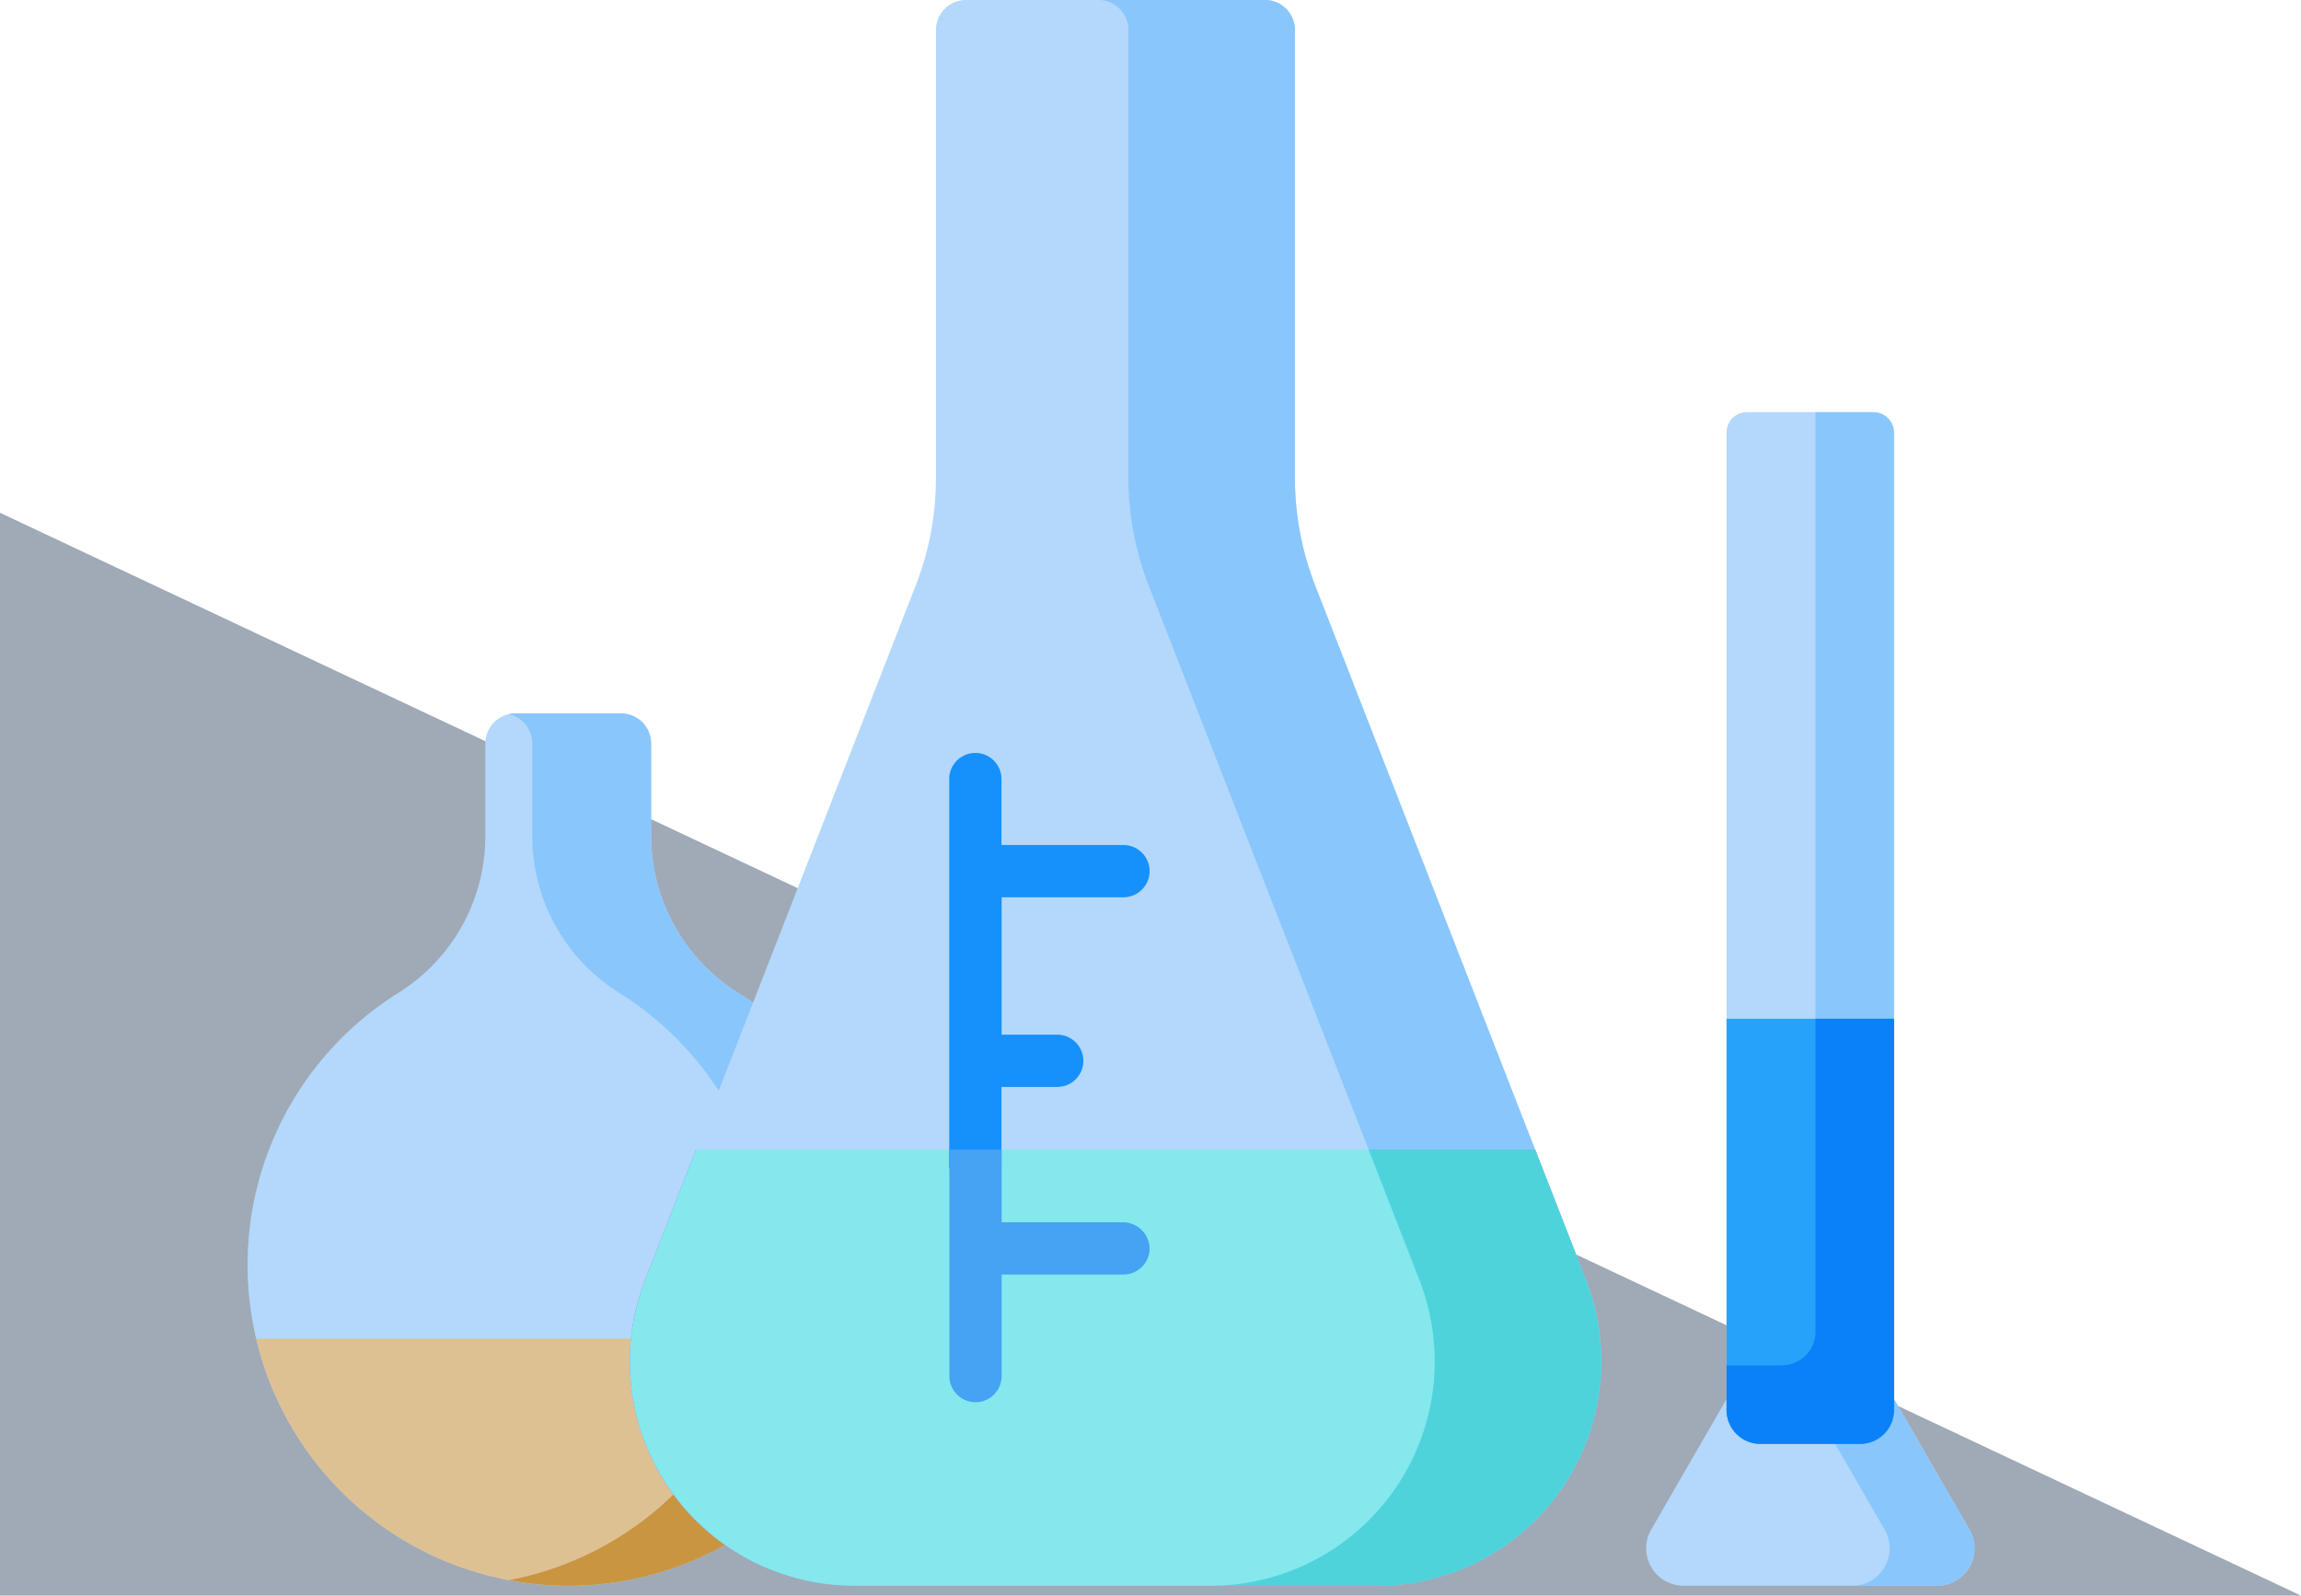 <svg xmlns="http://www.w3.org/2000/svg" width="85" height="58.943" viewBox="0 0 85 58.943">
  <g id="Grupo_148349" data-name="Grupo 148349" transform="translate(-180 -1671)">
    <path id="Trazado_190103" data-name="Trazado 190103" d="M0,0,85,40H0Z" transform="translate(180 1689.942)" fill="#a0a9b6"/>
    <g id="sustancias-quimicas" transform="translate(189.142 1650.048)">
      <g id="Grupo_78303" data-name="Grupo 78303" transform="translate(0 47.307)">
        <path id="Trazado_100580" data-name="Trazado 100580" d="M14.91,237.14v-3.457a1.109,1.109,0,0,0-1.109-1.109H9.895a1.109,1.109,0,0,0-1.109,1.109v3.457a6.827,6.827,0,0,1-3.234,5.769,11.849,11.849,0,1,0,12.6,0,6.837,6.837,0,0,1-3.239-5.773Z" transform="translate(0 -232.574)" fill="#b3d8fb"/>
      </g>
      <path id="Trazado_100581" data-name="Trazado 100581" d="M86.009,242.913a6.836,6.836,0,0,1-3.24-5.773v-3.457a1.109,1.109,0,0,0-1.109-1.109H77.755a1.1,1.1,0,0,0-.242.027,1.109,1.109,0,0,1,.867,1.082v3.457a6.836,6.836,0,0,0,3.24,5.773,11.849,11.849,0,0,1-4.1,21.677,11.848,11.848,0,0,0,8.491-21.677Z" transform="translate(-67.86 -185.267)" fill="#89c6fc"/>
      <g id="Grupo_78304" data-name="Grupo 78304" transform="translate(0.32 70.401)">
        <path id="Trazado_100582" data-name="Trazado 100582" d="M2.575,418.009a11.848,11.848,0,0,0,23.062,0Z" transform="translate(-2.575 -418.009)" fill="#ddc192"/>
      </g>
      <path id="Trazado_100583" data-name="Trazado 100583" d="M86.909,418.01a11.863,11.863,0,0,1-9.331,8.922A11.841,11.841,0,0,0,91.3,418.01Z" transform="translate(-67.917 -347.609)" fill="#c99540"/>
      <g id="Grupo_78305" data-name="Grupo 78305" transform="translate(14.113 20.952)">
        <path id="Trazado_100584" data-name="Trazado 100584" d="M148.652,68.231l-10-25.646a10.962,10.962,0,0,1-.749-3.982V22.061a1.109,1.109,0,0,0-1.109-1.109H125.752a1.109,1.109,0,0,0-1.109,1.109V38.6a10.964,10.964,0,0,1-.749,3.982l-10,25.646a8.287,8.287,0,0,0,7.721,11.3h19.312A8.287,8.287,0,0,0,148.652,68.231Z" transform="translate(-113.323 -20.952)" fill="#b3d8fb"/>
      </g>
      <g id="Grupo_78306" data-name="Grupo 78306" transform="translate(31.436 20.952)">
        <path id="Trazado_100585" data-name="Trazado 100585" d="M270.428,68.231l-10-25.646a10.961,10.961,0,0,1-.749-3.982V22.061a1.109,1.109,0,0,0-1.109-1.109h-6.15a1.109,1.109,0,0,1,1.109,1.109V38.6a10.964,10.964,0,0,0,.749,3.982l10,25.646a8.287,8.287,0,0,1-7.721,11.3h6.15A8.287,8.287,0,0,0,270.428,68.231Z" transform="translate(-252.423 -20.952)" fill="#89c6fc"/>
      </g>
      <g id="Grupo_78307" data-name="Grupo 78307" transform="translate(54.638 36.178)">
        <path id="Trazado_100586" data-name="Trazado 100586" d="M443.7,181.324h-3.766a1.209,1.209,0,0,1-1.21-1.21V143.961a.747.747,0,0,1,.747-.747h4.69a.747.747,0,0,1,.747.747v36.153A1.21,1.21,0,0,1,443.7,181.324Z" transform="translate(-438.724 -143.214)" fill="#b3d8fb"/>
      </g>
      <g id="Grupo_78308" data-name="Grupo 78308" transform="translate(54.638 36.178)">
        <path id="Trazado_100587" data-name="Trazado 100587" d="M444.136,143.214h-2.128v33.96a1.25,1.25,0,0,1-1.25,1.25h-2.035v1.65a1.25,1.25,0,0,0,1.25,1.25h3.685a1.25,1.25,0,0,0,1.25-1.25V143.986A.772.772,0,0,0,444.136,143.214Z" transform="translate(-438.723 -143.214)" fill="#89c6fc"/>
      </g>
      <g id="Grupo_78309" data-name="Grupo 78309" transform="translate(51.666 67.276)">
        <path id="Trazado_100588" data-name="Trazado 100588" d="M420.927,392.915l-5.877,10.179a1.382,1.382,0,0,0,1.2,2.073h9.36a1.382,1.382,0,0,0,1.2-2.073Z" transform="translate(-414.863 -392.915)" fill="#b3d8fb"/>
      </g>
      <path id="Trazado_100589" data-name="Trazado 100589" d="M458.432,403.093l-5.877-10.179-1.565,2.71,4.312,7.469a1.382,1.382,0,0,1-1.2,2.073h3.129A1.382,1.382,0,0,0,458.432,403.093Z" transform="translate(-394.825 -325.638)" fill="#89c6fc"/>
      <g id="Grupo_78310" data-name="Grupo 78310" transform="translate(54.638 58.586)">
        <path id="Trazado_100590" data-name="Trazado 100590" d="M438.723,323.135v14.453a1.25,1.25,0,0,0,1.25,1.25h3.685a1.25,1.25,0,0,0,1.25-1.25V323.135Z" transform="translate(-438.723 -323.135)" fill="#27a2fb"/>
      </g>
      <g id="Grupo_78311" data-name="Grupo 78311" transform="translate(14.113 63.418)">
        <path id="Trazado_100591" data-name="Trazado 100591" d="M113.9,366.747a8.287,8.287,0,0,0,7.721,11.3h19.312a8.287,8.287,0,0,0,7.721-11.3l-1.876-4.813h-31Z" transform="translate(-113.323 -361.934)" fill="#ae66d8"/>
      </g>
      <g id="Grupo_78312" data-name="Grupo 78312" transform="translate(14.113 63.418)">
        <path id="Trazado_100592" data-name="Trazado 100592" d="M113.9,366.747a8.287,8.287,0,0,0,7.721,11.3h19.312a8.287,8.287,0,0,0,7.721-11.3l-1.876-4.813h-31Z" transform="translate(-113.323 -361.934)" fill="#84e8ed"/>
      </g>
      <g id="Grupo_78313" data-name="Grupo 78313" transform="translate(54.638 58.586)">
        <path id="Trazado_100593" data-name="Trazado 100593" d="M442.008,323.135v11.553a1.25,1.25,0,0,1-1.25,1.25h-2.035v1.65a1.25,1.25,0,0,0,1.25,1.25h3.685a1.25,1.25,0,0,0,1.25-1.25V323.135Z" transform="translate(-438.723 -323.135)" fill="#0a81f9"/>
      </g>
      <g id="Grupo_78314" data-name="Grupo 78314" transform="translate(22.407 63.418)">
        <path id="Trazado_100594" data-name="Trazado 100594" d="M206.959,366.747l-1.876-4.813h-6.15l1.876,4.813a8.287,8.287,0,0,1-7.721,11.3h6.15A8.287,8.287,0,0,0,206.959,366.747Z" transform="translate(-179.925 -361.934)" fill="#4ed3da"/>
      </g>
      <path id="Trazado_100595" data-name="Trazado 100595" d="M214.594,247.681h-4.5v-2.436a.965.965,0,0,0-1.93,0V259.63h1.93v-3.012h2.06a.965.965,0,1,0,0-1.93H210.1v-5.076h4.5a.965.965,0,1,0,0-1.93Z" transform="translate(-182.241 -195.515)" fill="#1690fb"/>
      <path id="Trazado_100596" data-name="Trazado 100596" d="M214.553,364.618H210.1v-2.684h-1.93V370.3a.965.965,0,0,0,1.93,0v-3.752h4.5a.965.965,0,0,0,.965-.995A.992.992,0,0,0,214.553,364.618Z" transform="translate(-182.241 -298.516)" fill="#46a2f2"/>
    </g>
  </g>
</svg>
